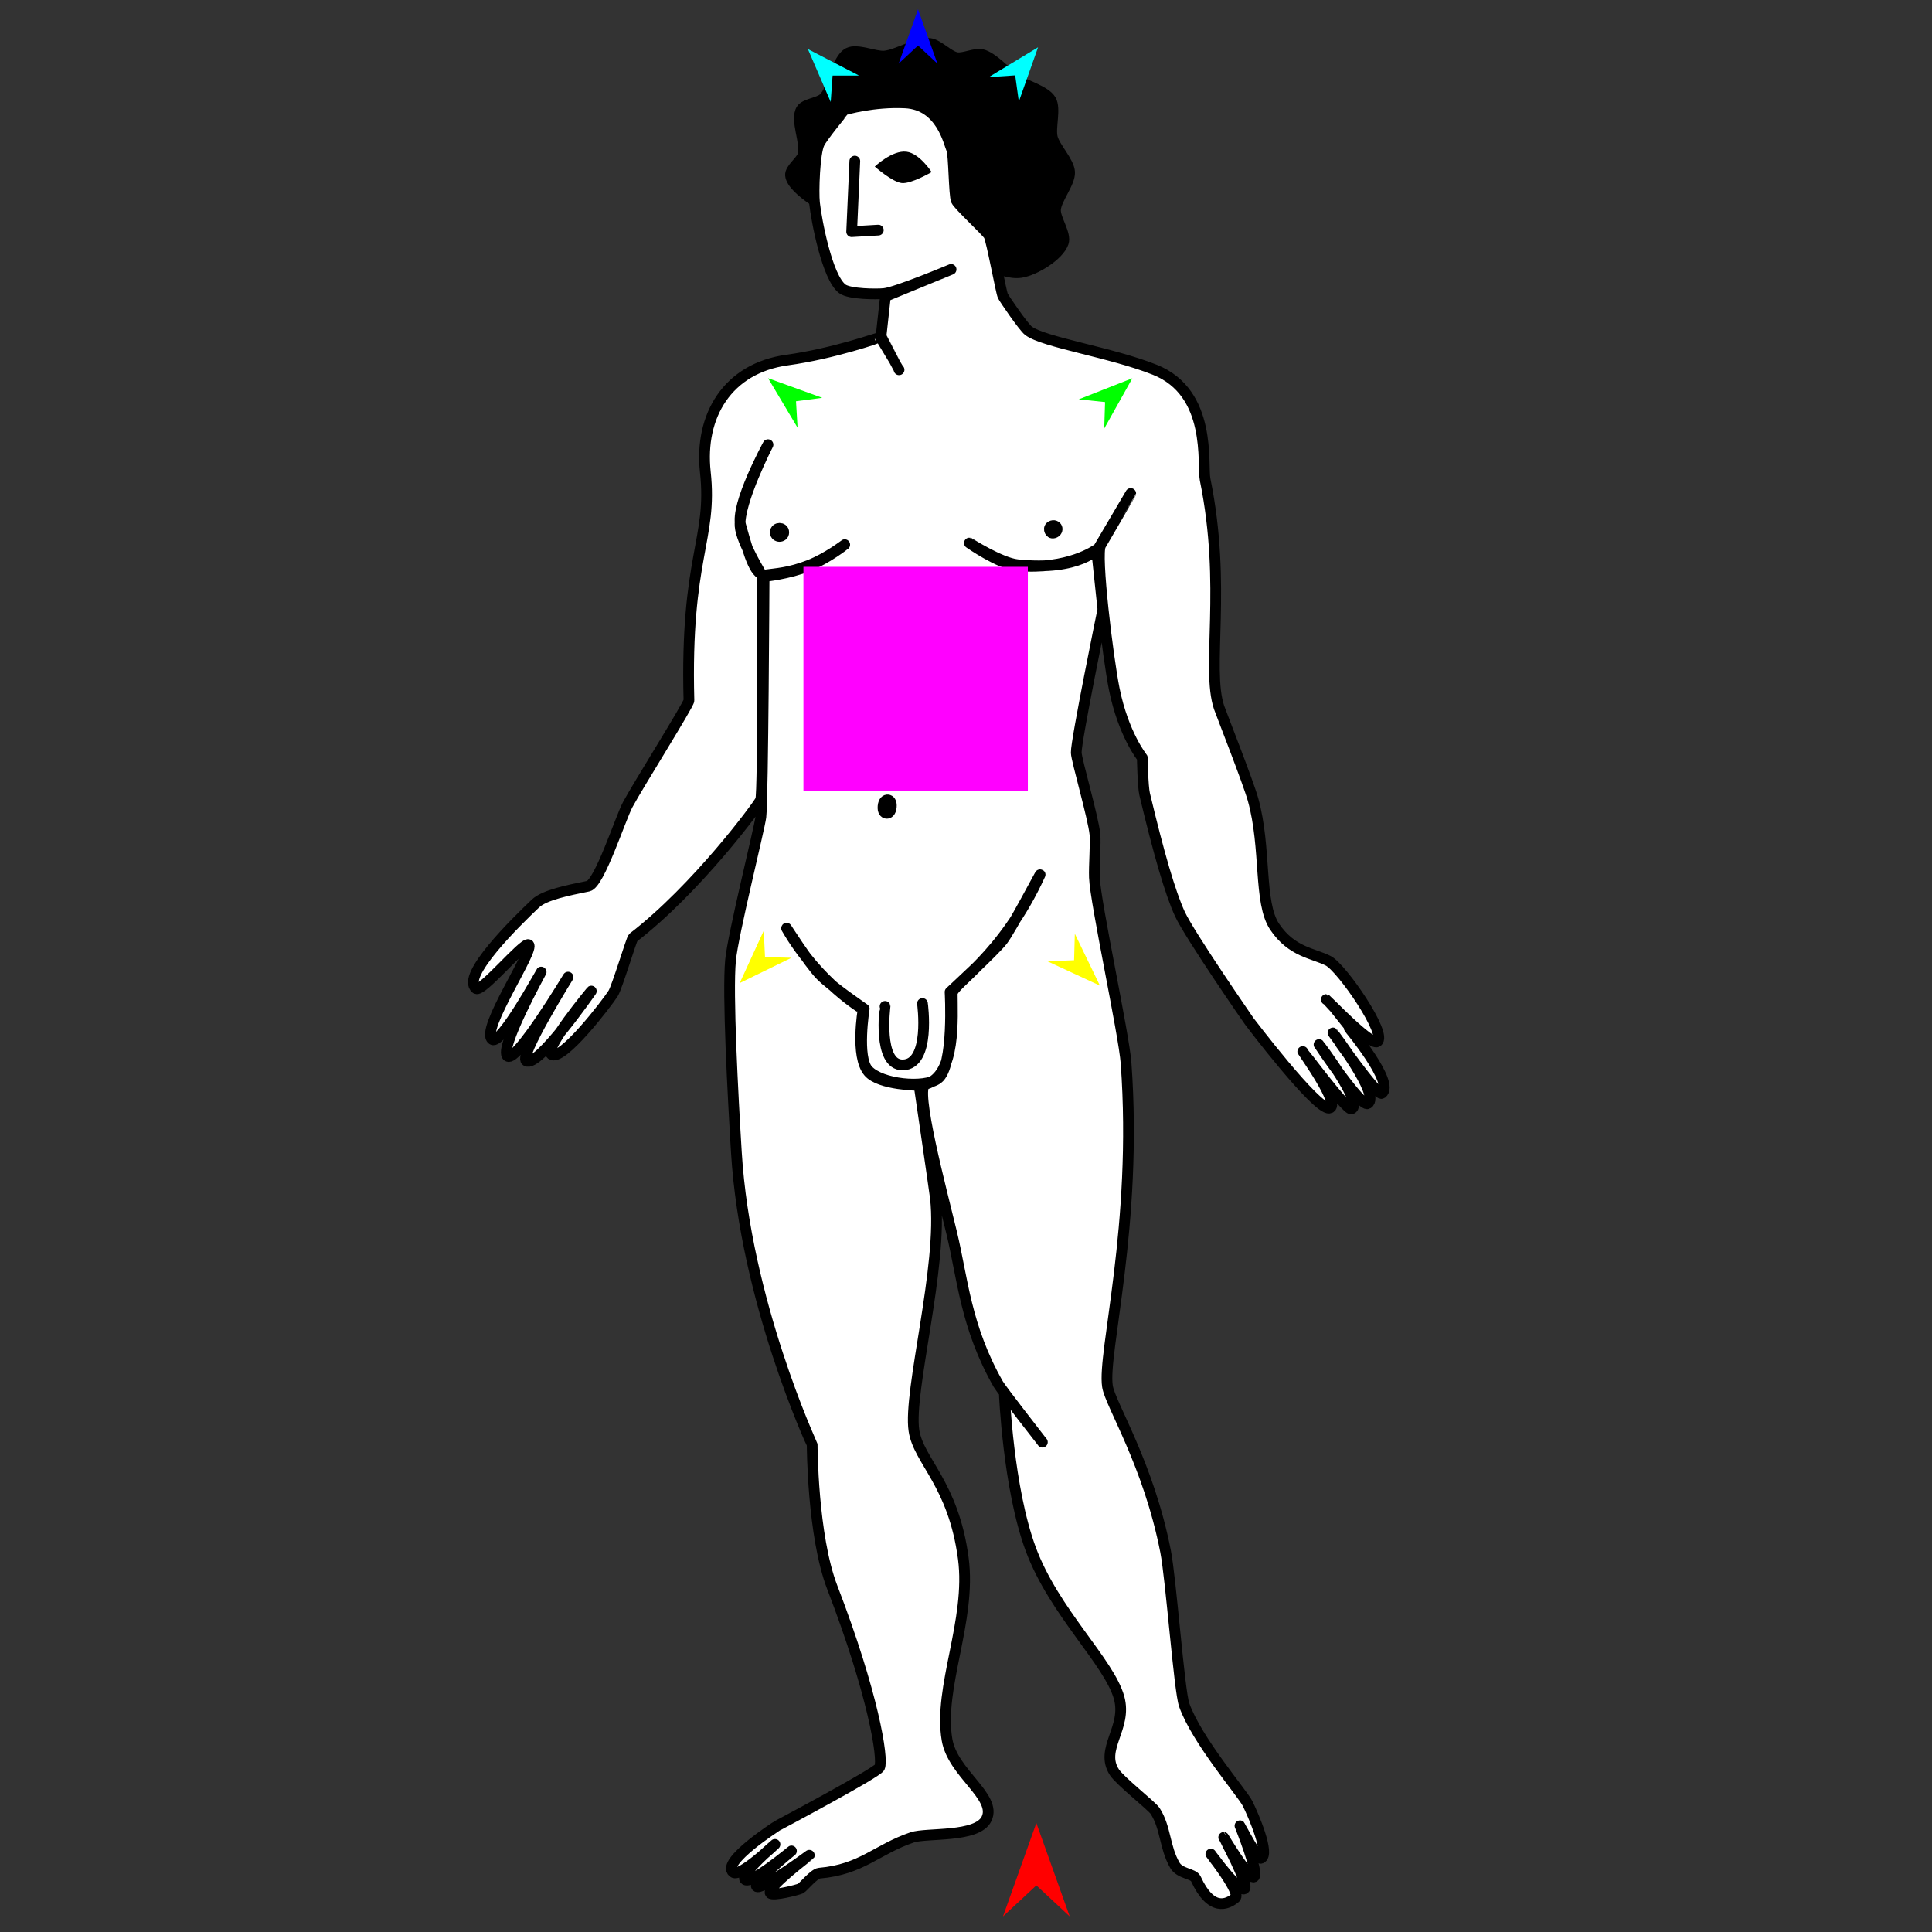 <?xml version="1.0" encoding="utf-8"?>
<!-- Generator: Moho 12.5 build 22414 -->
<!DOCTYPE svg PUBLIC "-//W3C//DTD SVG 1.1//EN" "http://www.w3.org/Graphics/SVG/1.1/DTD/svg11.dtd">
<svg version="1.1" id="Frame_0" xmlns="http://www.w3.org/2000/svg" xmlns:xlink="http://www.w3.org/1999/xlink" width="720px" height="720px">
<rect width="100%" height="100%" fill="#333333" stroke="none"/>
<g id="man_stand">
<g id="man_stand">
<path fill="#000000" fill-rule="evenodd" stroke="#000000" stroke-width="4" stroke-linecap="round" stroke-linejoin="round" d="M 353.618 92.181 C 360.892 94.549 372.942 102.741 380.495 101.530 C 385.616 100.709 394.574 95.329 396.272 90.428 C 397.382 87.224 393.156 81.543 393.350 78.158 C 393.581 74.138 398.827 68.155 398.609 64.134 C 398.400 60.276 393.145 55.021 392.182 51.280 C 391.240 47.626 393.524 40.501 391.597 37.256 C 389.547 33.805 382.098 31.863 378.743 29.660 C 375.171 27.315 370.046 21.294 365.888 20.312 C 363.423 19.729 359.033 21.923 356.539 21.480 C 353.564 20.952 349.603 16.602 346.606 16.221 C 341.918 15.626 334.369 20.487 329.661 20.896 C 326.048 21.209 319.460 18.096 316.222 19.728 C 311.576 22.069 310.705 33.153 306.873 36.672 C 305.062 38.335 300.029 38.698 298.693 40.762 C 296.215 44.588 300.525 53.323 299.277 57.707 C 298.621 60.013 294.400 62.914 294.602 65.303 C 295.092 71.075 310.963 79.327 310.963 79.327 C 310.963 79.327 342.229 88.475 353.618 92.181 Z"/>
<path fill="#ffffff" fill-rule="evenodd" stroke="#000000" stroke-width="4" stroke-linecap="round" stroke-linejoin="round" d="M 314.806 40.944 C 314.624 41.051 306.627 50.810 305.342 53.409 C 303.556 57.025 303.099 71.531 303.541 75.604 C 304.211 81.769 308.202 103.420 313.939 107.664 C 316.610 109.640 326.727 109.696 329.536 109.397 C 334.276 108.893 354.440 100.406 354.443 100.405 C 354.440 100.406 329.983 110.455 329.981 110.456 C 329.981 110.457 328.347 125.259 328.347 125.261 C 328.348 125.262 335.056 137.808 335.057 137.809 C 335.056 137.808 327.774 125.736 327.773 125.734 C 327.770 125.735 310.693 131.795 293.326 134.184 C 271.106 137.241 260.573 155.014 262.856 175.940 C 265.615 201.233 255.321 207.335 256.750 261.054 C 256.787 262.446 237.638 292.916 233.944 299.843 C 231.170 305.043 223.375 329.402 219.228 330.250 C 211.776 331.774 202.929 333.502 199.541 336.718 C 192.422 343.475 171.648 363.777 177.401 368.396 C 179.440 370.034 195.103 351.080 196.962 352.026 C 199.719 353.429 178.696 384.017 183.466 387.385 C 186.674 389.650 201.661 362.259 201.663 362.257 C 201.662 362.260 185.730 391.164 189.164 393.608 C 192.562 396.028 211.690 364.150 211.692 364.147 C 211.691 364.150 193.431 393.498 196.095 395.341 C 200.322 398.263 220.355 369.349 220.358 369.346 C 220.356 369.349 202.638 390.708 205.443 392.899 C 209.297 395.909 226.289 373.733 228.497 370.213 C 230.005 367.810 235.355 349.888 235.954 349.426 C 259.632 331.205 282.416 300.372 283.471 298.110 C 284.492 295.922 284.216 214.816 284.216 214.808 C 284.215 214.806 276.177 201.855 275.813 196.047 C 275.245 186.988 286.210 165.723 286.211 165.720 C 286.210 165.723 273.941 188.216 276.021 195.730 C 279.424 208.027 281.620 214.789 285.454 214.243 C 289.140 213.718 294.175 213.520 301.529 210.642 C 308.372 207.964 314.804 202.980 314.806 202.979 C 314.804 202.980 308.364 208.068 301.494 210.856 C 293.852 213.958 284.757 214.837 284.755 214.838 C 284.755 214.846 284.374 297.431 283.563 304.418 C 283.067 308.679 273.130 348.345 272.247 357.881 C 271.091 370.369 273.117 407.882 274.425 429.406 C 277.791 484.792 302.672 538.403 302.675 538.414 C 302.675 538.419 302.734 572.288 310.172 591.607 C 325.392 631.136 329.276 655.460 327.803 658.656 C 326.870 660.679 289.681 680.417 289.677 680.419 C 289.676 680.420 268.603 693.881 273.214 697.749 C 275.708 699.841 288.809 687.352 288.810 687.351 C 288.809 687.352 276.080 698.179 277.546 700.348 C 279.282 702.915 294.949 689.802 294.951 689.801 C 294.949 689.803 280.927 701.206 281.879 702.947 C 283.051 705.095 301.603 691.407 301.605 691.405 C 301.603 691.407 285.550 703.477 287.077 705.547 C 287.936 706.711 297.231 704.318 298.342 703.814 C 299.225 703.414 303.348 698.252 305.348 698.080 C 321.186 696.719 326.679 689.248 339.934 684.751 C 345.370 682.906 364.210 684.987 367.662 677.819 C 371.639 669.558 355.066 660.903 352.931 648.358 C 349.609 628.836 362.066 603.957 358.997 580.771 C 355.304 552.870 342.288 544.445 340.597 533.114 C 338.414 518.476 351.517 471.806 348.599 446.465 C 348.276 443.658 342.525 404.490 342.524 404.485 C 342.522 404.485 327.920 404.390 323.710 399.525 C 318.629 393.652 321.665 376.133 321.665 376.131 C 321.662 376.128 304.847 366.319 293.143 345.951 C 292.602 345.008 301.216 358.705 305.693 363.318 C 310.013 367.771 322.068 375.945 322.069 375.946 C 322.069 375.949 319.143 394.100 323.471 398.807 C 328.419 404.189 344.471 405.671 349.466 402.016 C 355.694 397.458 354.064 369.684 354.064 369.681 C 354.066 369.679 370.510 354.518 373.587 350.533 C 376.764 346.419 388.275 324.523 387.591 326.021 C 373.623 356.640 354.886 366.659 354.876 370.298 C 354.852 378.795 356.438 401.065 344.915 404.062 C 340.593 405.186 350.773 443.285 354.664 459.462 C 358.741 476.409 359.880 494.490 371.994 515.784 C 373.211 517.922 388.456 537.445 388.458 537.447 C 388.456 537.445 374.264 519.069 374.262 519.067 C 374.263 519.073 375.700 554.576 384.125 577.306 C 392.851 600.846 413.413 619.353 417.072 632.761 C 420.137 643.993 409.671 651.797 415.319 660.489 C 417.443 663.757 429.274 673.009 430.482 674.894 C 434.556 681.246 433.914 688.343 437.848 695.149 C 439.699 698.351 444.734 698.166 445.652 700.165 C 451.345 712.573 457.370 709.790 460.377 707.280 C 462.641 705.390 451.253 690.967 451.252 690.965 C 451.253 690.967 462.041 705.824 463.843 703.814 C 465.424 702.051 456.045 684.753 456.044 684.751 C 456.046 684.752 465.355 700.371 467.309 699.482 C 469.391 698.534 462.111 680.421 462.110 680.419 C 462.111 680.420 468.679 693.017 469.908 692.550 C 473.440 691.207 467.055 676.335 464.912 672.085 C 462.963 668.219 446.002 648.623 441.314 635.361 C 439.457 630.106 436.423 588.619 434.382 578.172 C 428.006 545.534 413.757 523.399 412.720 516.651 C 410.801 504.169 424.063 456.987 419.652 396.208 C 418.863 385.340 408.224 336.543 407.852 327.017 C 407.685 322.715 408.373 314.165 408.056 310.959 C 407.439 304.721 401.158 283.270 401.084 280.503 C 400.965 276.068 410.986 227.246 410.987 227.241 C 410.986 227.238 408.645 204.788 408.645 204.786 C 408.642 204.787 398.141 212.562 378.926 210.777 C 372.393 210.171 361.267 202.370 361.265 202.370 C 361.267 202.370 372.867 209.781 379.149 210.440 C 402.614 212.905 409.508 204.089 409.511 204.088 C 409.512 204.086 421.384 183.918 421.385 183.916 C 421.384 183.918 410.814 202.215 410.195 203.182 C 408.166 206.346 412.900 245.122 415.260 256.824 C 418.655 273.666 425.706 282.392 425.707 282.394 C 425.707 282.396 425.878 293.057 426.584 296.016 C 431.922 318.377 436.155 332.853 439.681 340.551 C 443.305 348.461 465.573 380.607 465.576 380.611 C 465.579 380.614 490.497 413.550 495.351 412.958 C 500.178 412.369 485.507 391.878 485.506 391.875 C 485.507 391.878 501.967 413.906 503.615 413.278 C 508.484 411.422 491.572 389.278 491.571 389.276 C 491.573 389.278 507.326 412.797 509.740 411.279 C 514.637 408.202 496.771 384.946 496.770 384.943 C 496.772 384.945 513.301 408.718 514.966 407.472 C 519.988 403.716 502.836 383.213 502.835 383.210 C 502.834 383.209 494.280 372.488 494.279 372.487 C 494.281 372.489 510.847 389.699 513.233 388.225 C 517.317 385.702 500.084 360.688 495.037 358.082 C 489.487 355.216 481.417 354.898 475.026 345.371 C 468.950 336.313 472.036 316.133 466.968 297.952 C 465.158 291.459 454.901 265.393 454.311 263.633 C 449.407 249.003 457.301 218.610 449.103 178.649 C 447.986 173.204 451.916 146.405 430.381 137.808 C 414.060 131.293 388.915 127.581 383.259 123.261 C 381.410 121.849 374.214 111.306 373.727 110.264 C 373.029 108.768 369.602 89.718 368.529 87.735 C 367.703 86.209 357.226 76.576 356.397 74.737 C 355.506 72.758 355.504 57.510 354.664 55.674 C 353.589 53.324 350.809 39.018 337.335 38.344 C 325.646 37.760 315.069 40.788 314.806 40.944 Z"/>
<path fill="#ffffff" fill-rule="evenodd" stroke="none" d="M 329.088 300.456 C 329.267 298.593 330.157 298.041 330.862 298.108 C 331.568 298.176 332.337 298.888 332.158 300.751 C 331.979 302.614 331.089 303.166 330.383 303.098 C 329.677 303.031 328.908 302.319 329.088 300.456 M 391.721 196.107 C 392.726 195.511 393.639 196.087 393.880 196.698 C 394.122 197.310 393.839 198.312 392.708 198.606 C 391.875 198.822 391.430 198.318 391.228 197.878 C 391.003 197.388 390.896 196.597 391.721 196.107 M 288.939 198.396 C 288.939 197.328 289.829 196.884 290.512 196.884 C 291.196 196.884 292.086 197.328 292.086 198.396 C 292.086 199.463 291.195 199.907 290.512 199.907 C 289.829 199.907 288.939 199.463 288.939 198.396 Z"/>
<path fill="none" stroke="#000000" stroke-width="4" stroke-linecap="round" stroke-linejoin="round" d="M 329.088 300.456 C 329.267 298.593 330.157 298.041 330.862 298.108 C 331.568 298.176 332.337 298.888 332.158 300.751 C 331.979 302.614 331.089 303.166 330.383 303.098 C 329.677 303.031 328.908 302.319 329.088 300.456 M 391.721 196.107 C 392.726 195.511 393.639 196.087 393.880 196.698 C 394.122 197.310 393.839 198.312 392.708 198.606 C 391.875 198.822 391.430 198.318 391.228 197.878 C 391.003 197.388 390.896 196.597 391.721 196.107 M 288.939 198.396 C 288.939 197.328 289.829 196.884 290.512 196.884 C 291.196 196.884 292.086 197.328 292.086 198.396 C 292.086 199.463 291.195 199.907 290.512 199.907 C 289.829 199.907 288.939 199.463 288.939 198.396 M 317.390 86.338 C 317.391 86.338 324.012 85.949 327.324 85.754 M 318.559 60.044 C 318.559 60.047 317.390 86.335 317.390 86.338 "/>
<path fill="none" stroke="#000000" stroke-width="4" stroke-linecap="round" stroke-linejoin="round" d="M 329.834 375.050 C 329.835 375.052 326.959 396.951 336.405 396.857 C 346.966 396.753 343.778 373.977 343.778 373.975 "/>
<path fill="#000000" fill-rule="evenodd" stroke="none" d="M 326.004 62.079 C 326.005 62.079 332.516 55.857 337.841 56.539 C 342.749 57.167 347.189 64.134 347.190 64.134 C 347.189 64.135 339.621 68.569 336.088 68.225 C 332.562 67.881 326.005 62.080 326.004 62.079 Z"/>
</g>
<g id="specs_2">
<path fill="#ff00ff" fill-rule="evenodd" stroke="none" d="M 299.417 294.862 C 299.426 294.862 383.039 294.862 383.047 294.862 C 383.047 294.854 383.047 211.241 383.047 211.232 C 383.039 211.232 299.426 211.232 299.417 211.232 C 299.417 211.241 299.417 294.854 299.417 294.862 Z"/>
<path fill="#ff0000" fill-rule="evenodd" stroke="none" d="M 386.217 679.391 C 386.218 679.395 398.649 714.201 398.650 714.204 C 398.649 714.203 386.218 702.637 386.217 702.636 C 386.216 702.637 373.785 714.203 373.784 714.204 C 373.785 714.201 386.216 679.395 386.217 679.391 Z"/>
<path fill="#0000ff" fill-rule="evenodd" stroke="none" d="M 342.125 3.472 C 342.126 3.474 349.346 23.692 349.347 23.694 C 349.346 23.693 342.126 16.975 342.125 16.974 C 342.124 16.975 334.904 23.693 334.903 23.694 C 334.904 23.692 342.124 3.474 342.125 3.472 Z"/>
<path fill="#00ff00" fill-rule="evenodd" stroke="none" d="M 286.239 140.946 C 286.241 140.947 306.429 148.253 306.431 148.254 C 306.430 148.254 296.651 149.544 296.650 149.544 C 296.650 149.545 297.233 159.391 297.233 159.392 C 297.232 159.390 286.240 140.948 286.239 140.946 Z"/>
<path fill="#ffff00" fill-rule="evenodd" stroke="none" d="M 275.667 366.356 C 275.668 366.354 284.629 346.845 284.630 346.843 C 284.630 346.844 285.102 356.695 285.102 356.696 C 285.103 356.696 294.962 356.935 294.963 356.935 C 294.961 356.936 275.669 366.355 275.667 366.356 Z"/>
<path fill="#ffff00" fill-rule="evenodd" stroke="none" d="M 409.907 367.309 C 409.906 367.307 400.556 347.981 400.555 347.979 C 400.555 347.980 400.281 357.839 400.281 357.840 C 400.280 357.840 390.427 358.277 390.426 358.277 C 390.428 358.278 409.905 367.308 409.907 367.309 Z"/>
<path fill="#00ff00" fill-rule="evenodd" stroke="none" d="M 421.998 140.968 C 421.996 140.968 402.016 148.825 402.014 148.826 C 402.015 148.826 411.825 149.847 411.826 149.847 C 411.826 149.848 411.514 159.706 411.514 159.707 C 411.515 159.705 421.997 140.969 421.998 140.968 Z"/>
<path fill="#00ffff" fill-rule="evenodd" stroke="none" d="M 386.858 17.614 C 386.857 17.616 379.690 37.853 379.689 37.855 C 379.689 37.854 378.332 28.085 378.332 28.084 C 378.331 28.084 368.490 28.734 368.489 28.734 C 368.490 28.733 386.856 17.615 386.858 17.614 Z"/>
<path fill="#00ffff" fill-rule="evenodd" stroke="none" d="M 301.078 18.285 C 301.079 18.287 309.580 38.001 309.581 38.003 C 309.581 38.002 310.283 28.164 310.283 28.163 C 310.284 28.163 320.147 28.156 320.148 28.156 C 320.146 28.155 301.080 18.286 301.078 18.285 Z"/>
</g>
</g>
</svg>
